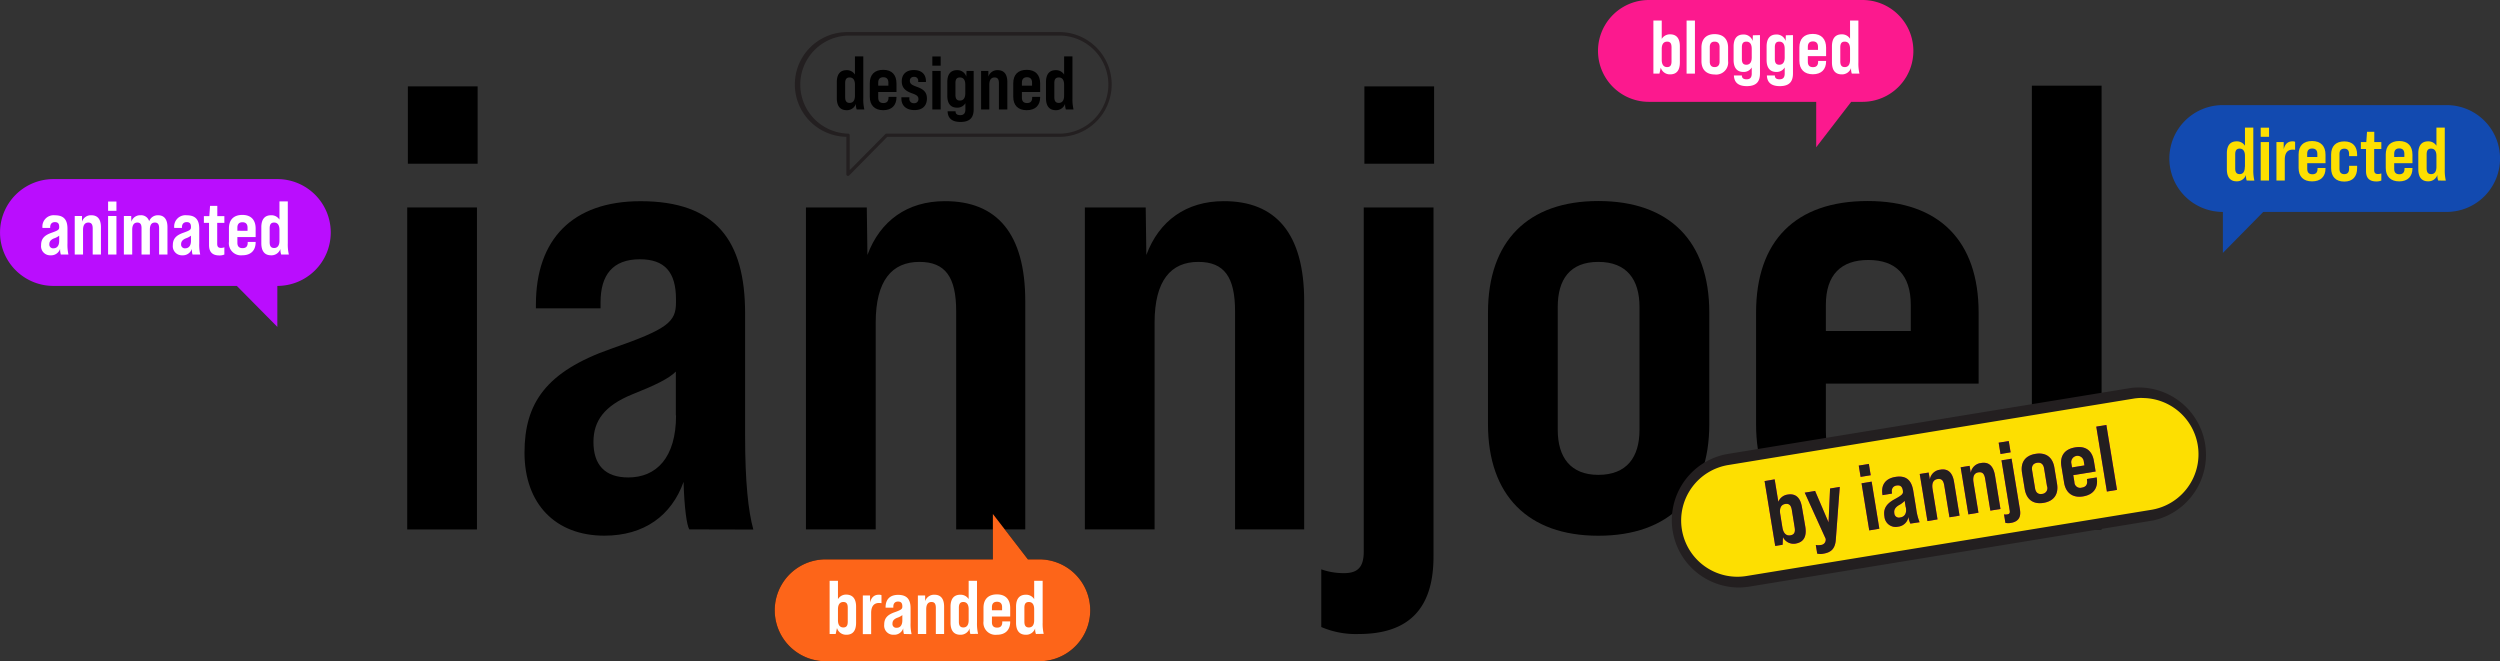 <svg xmlns="http://www.w3.org/2000/svg" viewBox="0 0 743.32 196.6"><rect x="0" y="0" width="743.32" height="196.6" fill="#333333" stroke="none"/><defs><style>.cls-1{fill:#fddf01;}.cls-2{fill:#231f20;}.cls-3{fill:#fc198e;}.cls-4{fill:#fd6519;}.cls-5{fill:#fff;}.cls-6{fill:#ba0dfe;}.cls-7{fill:#124ab0;}</style></defs><g id="main_text" data-name="main text"><path d="M469.07,94H489.8v95.74H469.07Zm.19-36H490V81H469.26Z" transform="translate(-347.99 -32.32)"/><path d="M552.94,189.72c-.75-1.13-1.51-6.59-1.7-14.13-3.58,10-11.68,16-23.56,16-14.51,0-23.74-9.43-23.74-24.69,0-14.7,6.4-24.13,25.82-30.91,16.77-5.84,19.22-7.92,19.22-13.76v-.94c0-8.11-3.39-11.88-10.74-11.88-8.11,0-11.69,4.71-11.69,12.82V124H507.33v-1.14c0-19.41,10.93-30.72,31.1-30.72,22.43,0,31.1,11.69,31.1,33.36v36.38c0,13.76.94,22.43,2.45,27.89Zm-4-33.92v-13c-2.07,2.08-6,4-13,6.79-8.3,3.39-11.5,7.91-11.5,14.13,0,6.79,3.39,10.56,10.37,10.56C543.14,174.27,549,168.43,549,155.8Z" transform="translate(-347.99 -32.32)"/><path d="M652.83,121.87v67.85H632.29V124.89c0-10.18-3.21-14.7-10.93-14.7-8.11,0-13,5.46-13,18.09v61.44H587.62V94h18.09l.19,14.13c3.77-10.17,11.87-16,23-16C644.35,92.09,652.83,101.71,652.83,121.87Z" transform="translate(-347.99 -32.32)"/><path d="M735.76,121.87v67.85H715.21V124.89c0-10.18-3.2-14.7-10.93-14.7-8.1,0-13,5.46-13,18.09v61.44H670.55V94h18.09l.19,14.13c3.77-10.17,11.87-16,23-16C727.28,92.09,735.76,101.71,735.76,121.87Z" transform="translate(-347.99 -32.32)"/><path d="M740.84,218.75V201.6a19.86,19.86,0,0,0,6.79,1.13c4.15,0,5.84-1.89,5.84-6.41V94h20.74V197.83c0,15.45-7.36,23-22.25,23A26,26,0,0,1,740.84,218.75ZM753.66,58h20.73V81H753.66Z" transform="translate(-347.99 -32.32)"/><path d="M790.41,158.44V125.26c0-21.29,11.88-33.17,32.8-33.17,21.11,0,33,11.88,33,33.17v33.18c0,21.11-11.87,33.17-33,33.17C802.29,191.61,790.41,179.55,790.41,158.44Zm45.05,1.69V123.57c0-8.11-3.77-13.38-12.25-13.38s-12.06,5.27-12.06,13.38v36.56c0,8.11,3.77,13.38,12.06,13.38C831.69,173.51,835.46,168.24,835.46,160.13Z" transform="translate(-347.99 -32.32)"/><path d="M936.29,125.26v21.11H890.87v14.14c0,9.05,4.33,13.38,12.82,13.38s12.81-4.33,12.81-13.57v-1.88h19.79v.94c0,20.17-11.87,32.23-33,32.23-21.49,0-33.17-12.06-33.17-33.17V125.26c0-21.29,11.68-33.17,33.17-33.17C924.61,92.09,936.29,104,936.29,125.26Zm-20.17,5.47V123c0-9-4.52-13.38-12.62-13.38S890.87,114,890.87,123v7.73Z" transform="translate(-347.99 -32.32)"/><path d="M952.12,57.79h20.73V189.72H952.12Z" transform="translate(-347.99 -32.32)"/><rect class="cls-1" x="845.55" y="158.88" width="158.53" height="36.69" rx="18.35" transform="translate(-364.47 119.31) rotate(-9.29)"/><path class="cls-2" d="M864.69,207a20,20,0,0,1-3.22-39.67l120.24-19.68a20,20,0,0,1,6.45,39.42L867.92,206.77A20.88,20.88,0,0,1,864.69,207Zm120.25-56.37a16.59,16.59,0,0,0-2.7.23L862,170.56a16.72,16.72,0,1,0,5.4,33L987.64,183.9a16.73,16.73,0,0,0-2.7-33.24Z" transform="translate(-347.99 -32.32)"/><path class="cls-3" d="M883.76,183.11l1,5.82c.48,3-.55,4.59-2.82,5a3.5,3.5,0,0,1-3.82-1.9l-.11,2.26-2.2.36-3.16-19.3,3-.5,1.09,6.67a3.48,3.48,0,0,1,2.79-2.15C881.78,179,883.28,180.16,883.76,183.11Zm-3,.88c-.22-1.38-.75-2-1.94-1.83s-1.82,1.14-1.52,3l.65,4c.3,1.82,1.2,2.53,2.39,2.33s1.48-1,1.25-2.36Z" transform="translate(-347.99 -32.32)"/><path class="cls-3" d="M895,177.09l-1.18,15.79c-.22,2.47-1.27,3.66-3.64,4.05a4.38,4.38,0,0,1-1.88,0l-.42-2.57a3.71,3.71,0,0,0,1.45,0,1.55,1.55,0,0,0,1.5-1.55l0-.26-6.24-13.75,3.08-.51,4,9.35.45-10.07Z" transform="translate(-347.99 -32.32)"/><path class="cls-3" d="M900.65,170.75l3-.5.55,3.37-3,.49Zm.83,5.27,3-.5,2.29,14-3,.5Z" transform="translate(-347.99 -32.32)"/><path class="cls-3" d="M916,188a6.87,6.87,0,0,1-.58-2,3.47,3.47,0,0,1-3.07,2.91,3.33,3.33,0,0,1-4.06-3c-.35-2.15.36-3.69,3-5.14,2.31-1.26,2.62-1.62,2.48-2.48l0-.13c-.2-1.19-.78-1.66-1.86-1.49s-1.6,1-1.4,2.16l0,.25-2.81.46,0-.17c-.47-2.84.86-4.75,3.81-5.24,3.28-.53,4.83,1,5.35,4.14l.87,5.32a16.66,16.66,0,0,0,1,4Zm-1.39-4.87-.31-1.9a6.36,6.36,0,0,1-1.74,1.3c-1.13.7-1.49,1.44-1.34,2.35a1.37,1.37,0,0,0,1.77,1.29C914.24,186,915,185,914.65,183.15Z" transform="translate(-347.99 -32.32)"/><path class="cls-3" d="M929,175.7l1.62,9.93-3,.49-1.55-9.48c-.25-1.49-.82-2.08-2-1.89s-1.78,1.11-1.47,3l1.47,9-3,.5-2.29-14,2.65-.43.36,2.06a3.45,3.45,0,0,1,3-2.89C927.08,171.55,928.55,172.75,929,175.7Z" transform="translate(-347.99 -32.32)"/><path class="cls-3" d="M941.16,173.72l1.62,9.93-3,.49-1.55-9.49c-.25-1.49-.82-2.07-2-1.89s-1.77,1.11-1.46,3l1.47,9-3,.5-2.29-14,2.65-.43.36,2.06a3.44,3.44,0,0,1,3-2.89C939.21,169.57,940.68,170.77,941.16,173.72Z" transform="translate(-347.99 -32.32)"/><path class="cls-3" d="M942.25,163.94l3-.49.55,3.36-3,.5Zm2,23.83-.41-2.51a2.91,2.91,0,0,0,1,0c.61-.09.81-.41.7-1.07l-2.45-15,3-.49,2.49,15.19c.37,2.26-.53,3.54-2.7,3.9A3.92,3.92,0,0,1,944.22,187.77Z" transform="translate(-347.99 -32.32)"/><path class="cls-3" d="M950,177.76l-.8-4.85c-.51-3.12.95-5.14,4-5.64s5.1.95,5.61,4.06l.8,4.86c.5,3.08-.94,5.13-4,5.64S950.53,180.85,950,177.76Zm6.63-.83-.88-5.35c-.19-1.18-.87-1.87-2.11-1.66s-1.64,1.06-1.45,2.24l.88,5.35c.19,1.19.87,1.87,2.08,1.67A1.72,1.72,0,0,0,956.66,176.93Z" transform="translate(-347.99 -32.32)"/><path class="cls-3" d="M970.57,169.42l.51,3.09-6.65,1.08.34,2.07a1.71,1.71,0,0,0,2.19,1.65c1.25-.2,1.78-.94,1.55-2.29l0-.28,2.9-.47,0,.14c.48,3-1,5-4.06,5.5s-5.14-1-5.64-4.06l-.8-4.85c-.51-3.12.92-5.13,4.06-5.65S970.06,166.3,970.57,169.42Zm-2.82,1.28-.18-1.13a1.88,1.88,0,1,0-3.7.6l.19,1.13Z" transform="translate(-347.99 -32.32)"/><path class="cls-3" d="M971.27,159.17l3-.5,3.16,19.3-3,.5Z" transform="translate(-347.99 -32.32)"/><path class="cls-2" d="M883.76,183.11l1,5.82c.48,3-.55,4.59-2.82,5a3.5,3.5,0,0,1-3.82-1.9l-.11,2.26-2.2.36-3.16-19.3,3-.5,1.09,6.67a3.48,3.48,0,0,1,2.79-2.15C881.78,179,883.28,180.16,883.76,183.11Zm-3,.88c-.22-1.38-.75-2-1.94-1.83s-1.82,1.14-1.52,3l.65,4c.3,1.82,1.2,2.53,2.39,2.33s1.48-1,1.25-2.36Z" transform="translate(-347.99 -32.32)"/><path class="cls-2" d="M895,177.09l-1.18,15.79c-.22,2.47-1.27,3.66-3.64,4.05a4.38,4.38,0,0,1-1.88,0l-.42-2.57a3.71,3.71,0,0,0,1.45,0,1.55,1.55,0,0,0,1.5-1.55l0-.26-6.24-13.75,3.08-.51,4,9.35.45-10.07Z" transform="translate(-347.99 -32.32)"/><path class="cls-2" d="M900.65,170.75l3-.5.55,3.37-3,.49Zm.83,5.27,3-.5,2.29,14-3,.5Z" transform="translate(-347.99 -32.32)"/><path class="cls-2" d="M916,188a6.87,6.87,0,0,1-.58-2,3.47,3.47,0,0,1-3.07,2.91,3.33,3.33,0,0,1-4.06-3c-.35-2.15.36-3.69,3-5.14,2.31-1.26,2.62-1.62,2.48-2.48l0-.13c-.2-1.19-.78-1.66-1.86-1.49s-1.6,1-1.4,2.16l0,.25-2.81.46,0-.17c-.47-2.84.86-4.75,3.81-5.24,3.28-.53,4.83,1,5.35,4.14l.87,5.32a16.66,16.66,0,0,0,1,4Zm-1.39-4.87-.31-1.9a6.36,6.36,0,0,1-1.74,1.3c-1.13.7-1.49,1.44-1.34,2.35a1.37,1.37,0,0,0,1.77,1.29C914.24,186,915,185,914.65,183.15Z" transform="translate(-347.99 -32.32)"/><path class="cls-2" d="M929,175.7l1.62,9.93-3,.49-1.55-9.48c-.25-1.49-.82-2.08-2-1.89s-1.78,1.11-1.47,3l1.47,9-3,.5-2.29-14,2.65-.43.36,2.06a3.45,3.45,0,0,1,3-2.89C927.08,171.55,928.55,172.75,929,175.7Z" transform="translate(-347.99 -32.32)"/><path class="cls-2" d="M941.16,173.72l1.62,9.93-3,.49-1.55-9.49c-.25-1.49-.82-2.07-2-1.89s-1.77,1.11-1.46,3l1.47,9-3,.5-2.29-14,2.65-.43.36,2.06a3.44,3.44,0,0,1,3-2.89C939.21,169.57,940.68,170.77,941.16,173.72Z" transform="translate(-347.99 -32.32)"/><path class="cls-2" d="M942.25,163.94l3-.49.55,3.36-3,.5Zm2,23.83-.41-2.51a2.91,2.91,0,0,0,1,0c.61-.09.81-.41.7-1.07l-2.45-15,3-.49,2.49,15.19c.37,2.26-.53,3.54-2.7,3.9A3.92,3.92,0,0,1,944.22,187.77Z" transform="translate(-347.99 -32.32)"/><path class="cls-2" d="M950,177.76l-.8-4.85c-.51-3.12.95-5.14,4-5.64s5.1.95,5.61,4.06l.8,4.86c.5,3.08-.94,5.13-4,5.64S950.53,180.85,950,177.76Zm6.63-.83-.88-5.35c-.19-1.18-.87-1.87-2.11-1.66s-1.64,1.06-1.45,2.24l.88,5.35c.19,1.19.87,1.87,2.08,1.67A1.72,1.72,0,0,0,956.66,176.93Z" transform="translate(-347.99 -32.32)"/><path class="cls-2" d="M970.57,169.42l.51,3.09-6.65,1.08.34,2.07a1.71,1.71,0,0,0,2.19,1.65c1.25-.2,1.78-.94,1.55-2.29l0-.28,2.9-.47,0,.14c.48,3-1,5-4.06,5.5s-5.14-1-5.64-4.06l-.8-4.85c-.51-3.12.92-5.13,4.06-5.65S970.06,166.3,970.57,169.42Zm-2.82,1.28-.18-1.13a1.88,1.88,0,1,0-3.7.6l.19,1.13Z" transform="translate(-347.99 -32.32)"/><path class="cls-2" d="M971.27,159.17l3-.5,3.16,19.3-3,.5Z" transform="translate(-347.99 -32.32)"/></g><g id="BRANDED"><path d="M657,228.92H593.48a15.14,15.14,0,1,1,0-30.28H643.2v-13.5l10.41,13.5H657a15.14,15.14,0,0,1,0,30.28Z" transform="translate(-347.99 -32.32)"/><path class="cls-4" d="M657,228.92H593.48a15.14,15.14,0,1,1,0-30.28H643.2v-13.5l10.41,13.5H657a15.14,15.14,0,0,1,0,30.28Z" transform="translate(-347.99 -32.32)"/><path class="cls-5" d="M602.53,212.71v4.75c0,2.44-1,3.59-2.89,3.59a2.81,2.81,0,0,1-2.79-2l-.39,1.78h-1.8V205h2.48v5.46a2.8,2.8,0,0,1,2.5-1.35C601.49,209.15,602.53,210.3,602.53,212.71Zm-2.48.31c0-1.12-.34-1.71-1.31-1.71s-1.6.68-1.6,2.16v3.25c0,1.49.63,2.16,1.6,2.16s1.31-.61,1.31-1.71Z" transform="translate(-347.99 -32.32)"/><path class="cls-5" d="M610.08,209.28v2.39a3.68,3.68,0,0,0-.7-.07c-1.56,0-2.37,1-2.37,3v6.26h-2.48V209.37h2.15l0,2.12c.38-1.58,1.26-2.34,2.59-2.34A1.75,1.75,0,0,1,610.08,209.28Z" transform="translate(-347.99 -32.32)"/><path class="cls-5" d="M616.75,220.82a5.4,5.4,0,0,1-.2-1.69,2.79,2.79,0,0,1-2.82,1.92,2.7,2.7,0,0,1-2.84-3c0-1.75.77-2.88,3.09-3.69,2-.7,2.3-1,2.3-1.65v-.11c0-1-.41-1.42-1.29-1.42s-1.39.56-1.39,1.53V213h-2.3v-.14c0-2.32,1.3-3.67,3.72-3.67,2.68,0,3.71,1.39,3.71,4v4.35a13.3,13.3,0,0,0,.3,3.33Zm-.47-4.06v-1.55a5.09,5.09,0,0,1-1.56.81c-1,.41-1.37.95-1.37,1.69a1.11,1.11,0,0,0,1.24,1.26C615.58,219,616.28,218.27,616.28,216.76Z" transform="translate(-347.99 -32.32)"/><path class="cls-5" d="M628.7,212.71v8.11h-2.46v-7.75c0-1.22-.38-1.76-1.31-1.76s-1.55.65-1.55,2.16v7.35H620.9V209.37h2.16l0,1.69a2.78,2.78,0,0,1,2.75-1.91C627.68,209.15,628.7,210.3,628.7,212.71Z" transform="translate(-347.99 -32.32)"/><path class="cls-5" d="M636.52,220.82a4.61,4.61,0,0,1-.23-1.67,2.81,2.81,0,0,1-2.77,1.9c-1.85,0-2.91-1.15-2.91-3.59v-4.75c0-2.41,1.06-3.56,2.91-3.56a2.81,2.81,0,0,1,2.48,1.3V205h2.48v12.45a13,13,0,0,0,.32,3.33Zm-.52-4.1v-3.25c0-1.48-.61-2.16-1.58-2.16s-1.33.59-1.33,1.71v4.15c0,1.1.36,1.71,1.33,1.71S636,218.21,636,216.72Z" transform="translate(-347.99 -32.32)"/><path class="cls-5" d="M648.35,213.11v2.53h-5.43v1.69c0,1.08.52,1.6,1.54,1.6s1.53-.52,1.53-1.62v-.23h2.36v.11c0,2.41-1.42,3.86-3.94,3.86a3.59,3.59,0,0,1-4-4v-4c0-2.54,1.4-4,4-4S648.35,210.57,648.35,213.11Zm-2.41.66v-.93c0-1.08-.54-1.6-1.51-1.6s-1.51.52-1.51,1.6v.93Z" transform="translate(-347.99 -32.32)"/><path class="cls-5" d="M656,220.82a4.17,4.17,0,0,1-.23-1.67,2.81,2.81,0,0,1-2.77,1.9c-1.85,0-2.91-1.15-2.91-3.59v-4.75c0-2.41,1.06-3.56,2.91-3.56a2.81,2.81,0,0,1,2.48,1.3V205H658v12.45a13.16,13.16,0,0,0,.31,3.33Zm-.52-4.1v-3.25c0-1.48-.61-2.16-1.58-2.16s-1.33.59-1.33,1.71v4.15c0,1.1.36,1.71,1.33,1.71S655.48,218.21,655.48,216.72Z" transform="translate(-347.99 -32.32)"/></g><g id="ANIMATED"><path class="cls-6" d="M430.44,85.57H363.87A15.88,15.88,0,0,0,348,101.45h0a15.88,15.88,0,0,0,15.88,15.88h54.52l12.05,12.18V117.33a15.88,15.88,0,0,0,15.88-15.88h0A15.88,15.88,0,0,0,430.44,85.57Z" transform="translate(-347.99 -32.32)"/><path class="cls-5" d="M366.07,108a5.66,5.66,0,0,1-.21-1.69,2.78,2.78,0,0,1-2.81,1.92,2.7,2.7,0,0,1-2.84-3c0-1.75.76-2.88,3.08-3.69,2-.7,2.3-.95,2.3-1.65v-.11c0-1-.4-1.42-1.28-1.42s-1.4.56-1.4,1.53v.2h-2.3V100a3.35,3.35,0,0,1,3.72-3.67c2.68,0,3.72,1.39,3.72,4v4.34a13.47,13.47,0,0,0,.29,3.34Zm-.48-4.06v-1.55a5,5,0,0,1-1.55.81c-1,.41-1.38,1-1.38,1.69a1.12,1.12,0,0,0,1.24,1.26C364.89,106.14,365.59,105.44,365.59,103.93Z" transform="translate(-347.99 -32.32)"/><path class="cls-5" d="M378,99.88V108h-2.45v-7.75c0-1.22-.39-1.76-1.31-1.76s-1.56.65-1.56,2.16V108h-2.47V96.54h2.16l0,1.69a2.77,2.77,0,0,1,2.75-1.91C377,96.32,378,97.47,378,99.88Z" transform="translate(-347.99 -32.32)"/><path class="cls-5" d="M380.13,96.54h2.48V108h-2.48Zm0-4.3h2.48V95h-2.48Z" transform="translate(-347.99 -32.32)"/><path class="cls-5" d="M397.78,99.85V108H395.3v-7.82c0-1-.27-1.69-1.26-1.69s-1.49.68-1.49,2.16V108h-2.48v-7.82c0-1.06-.29-1.69-1.24-1.69s-1.53.68-1.53,2.16V108h-2.48V96.54H387l.05,1.71a2.71,2.71,0,0,1,2.7-1.93,2.48,2.48,0,0,1,2.59,1.78,2.72,2.72,0,0,1,2.64-1.78C396.74,96.32,397.78,97.47,397.78,99.85Z" transform="translate(-347.99 -32.32)"/><path class="cls-5" d="M405.24,108a5.46,5.46,0,0,1-.2-1.69,2.8,2.8,0,0,1-2.82,1.92,2.7,2.7,0,0,1-2.84-3c0-1.75.77-2.88,3.09-3.69,2-.7,2.3-.95,2.3-1.65v-.11c0-1-.4-1.42-1.28-1.42s-1.4.56-1.4,1.53v.2h-2.3V100a3.35,3.35,0,0,1,3.72-3.67c2.68,0,3.72,1.39,3.72,4v4.34a13.47,13.47,0,0,0,.29,3.34Zm-.47-4.06v-1.55a5.13,5.13,0,0,1-1.55.81c-1,.41-1.38,1-1.38,1.69a1.12,1.12,0,0,0,1.24,1.26C404.07,106.14,404.77,105.44,404.77,103.93Z" transform="translate(-347.99 -32.32)"/><path class="cls-5" d="M412.57,98.59v6.2c0,.88.32,1.24,1.13,1.24a2.83,2.83,0,0,0,1-.18V108a3.53,3.53,0,0,1-1.47.27c-2.09,0-3.09-1-3.09-3.11V98.59h-1.53v-2h1.62l.21-3.06h2.16v3.06h2.1v2Z" transform="translate(-347.99 -32.32)"/><path class="cls-5" d="M424,100.28v2.53h-5.43v1.69c0,1.08.52,1.6,1.54,1.6s1.53-.52,1.53-1.63v-.22H424v.11c0,2.41-1.42,3.86-3.94,3.86a3.59,3.59,0,0,1-4-4v-4c0-2.54,1.4-4,4-4S424,97.74,424,100.28Zm-2.41.66V100c0-1.08-.54-1.6-1.51-1.6s-1.51.52-1.51,1.6v.93Z" transform="translate(-347.99 -32.32)"/><path class="cls-5" d="M431.6,108a4.21,4.21,0,0,1-.23-1.67,2.81,2.81,0,0,1-2.77,1.9c-1.85,0-2.91-1.15-2.91-3.59V99.88c0-2.41,1.06-3.56,2.91-3.56a2.81,2.81,0,0,1,2.48,1.3V92.21h2.48v12.44a13.2,13.2,0,0,0,.31,3.34Zm-.52-4.1v-3.25c0-1.48-.61-2.16-1.58-2.16s-1.33.59-1.33,1.71v4.15c0,1.1.36,1.71,1.33,1.71S431.08,105.38,431.08,103.89Z" transform="translate(-347.99 -32.32)"/></g><g id="DESIGNED"><path d="M602.71,64.86a4.21,4.21,0,0,1-.23-1.67,2.81,2.81,0,0,1-2.77,1.89c-1.85,0-2.91-1.15-2.91-3.58V56.74c0-2.41,1.06-3.56,2.91-3.56a2.82,2.82,0,0,1,2.48,1.31V49.08h2.48V61.52a13.26,13.26,0,0,0,.31,3.34Zm-.52-4.11V57.51c0-1.49-.61-2.16-1.58-2.16s-1.33.58-1.33,1.71v4.15c0,1.1.36,1.71,1.33,1.71S602.19,62.24,602.19,60.75Z" transform="translate(-347.99 -32.32)"/><path d="M614.54,57.15v2.52h-5.43v1.69c0,1.08.52,1.6,1.53,1.6s1.53-.52,1.53-1.62v-.22h2.37v.11c0,2.41-1.42,3.85-3.94,3.85s-4-1.44-4-4v-4c0-2.55,1.4-4,4-4S614.54,54.6,614.54,57.15Zm-2.41.65v-.92c0-1.08-.54-1.6-1.51-1.6s-1.51.52-1.51,1.6v.92Z" transform="translate(-347.99 -32.32)"/><path d="M616,61.59v-.36h2.37v.38A1.25,1.25,0,0,0,619.7,63a1.2,1.2,0,0,0,1.36-1.31c0-.92-.88-1.26-2-1.66-1.44-.54-2.95-1.29-2.95-3.54,0-2,1.24-3.34,3.58-3.34s3.61,1.26,3.61,3.34v.22H621v-.27a1.13,1.13,0,0,0-1.27-1.26,1.1,1.1,0,0,0-1.21,1.19c0,1,.88,1.31,2.07,1.76,1.44.54,3,1.24,3,3.43s-1.26,3.49-3.69,3.49S616,63.77,616,61.59Z" transform="translate(-347.99 -32.32)"/><path d="M625.2,53.41h2.48V64.86H625.2Zm0-4.31h2.48v2.75h-2.48Z" transform="translate(-347.99 -32.32)"/><path d="M637.49,53.41V64.79c0,2.3-.93,3.79-3.92,3.79-2.48,0-3.77-1.06-3.83-3.18h2.36c0,.81.47,1.15,1.42,1.15s1.51-.48,1.51-1.69V63a2.74,2.74,0,0,1-2.48,1.33c-1.85,0-2.9-1.15-2.9-3.56V56.74c0-2.41,1.05-3.56,2.9-3.56a2.76,2.76,0,0,1,2.75,1.92l.07-1.69ZM635,60.06V57.51c0-1.49-.61-2.16-1.6-2.16s-1.33.58-1.33,1.71v3.45c0,1.12.36,1.71,1.33,1.71S635,61.54,635,60.06Z" transform="translate(-347.99 -32.32)"/><path d="M647.5,56.74v8.12H645V57.1c0-1.21-.38-1.75-1.31-1.75s-1.55.65-1.55,2.16v7.35H639.7V53.41h2.16l0,1.69a2.78,2.78,0,0,1,2.75-1.92C646.48,53.18,647.5,54.33,647.5,56.74Z" transform="translate(-347.99 -32.32)"/><path d="M657.26,57.15v2.52h-5.43v1.69c0,1.08.51,1.6,1.53,1.6s1.53-.52,1.53-1.62v-.22h2.37v.11c0,2.41-1.42,3.85-4,3.85s-4-1.44-4-4v-4c0-2.55,1.39-4,4-4S657.26,54.6,657.26,57.15Zm-2.41.65v-.92c0-1.08-.55-1.6-1.51-1.6s-1.51.52-1.51,1.6v.92Z" transform="translate(-347.99 -32.32)"/><path d="M664.9,64.86a4.66,4.66,0,0,1-.23-1.67,2.81,2.81,0,0,1-2.77,1.89c-1.85,0-2.91-1.15-2.91-3.58V56.74c0-2.41,1.06-3.56,2.91-3.56a2.82,2.82,0,0,1,2.48,1.31V49.08h2.48V61.52a13.13,13.13,0,0,0,.32,3.34Zm-.52-4.11V57.51c0-1.49-.61-2.16-1.58-2.16s-1.33.58-1.33,1.71v4.15c0,1.1.36,1.71,1.33,1.71S664.38,62.24,664.38,60.75Z" transform="translate(-347.99 -32.32)"/><path class="cls-2" d="M600.14,84.61a.43.43,0,0,1-.19,0,.5.5,0,0,1-.31-.46V73a15.57,15.57,0,0,1,.5-31.14h63.2a15.58,15.58,0,0,1,0,31.15H611.79L600.5,84.46A.51.51,0,0,1,600.14,84.61Zm0-41.71a14.58,14.58,0,0,0,0,29.15.5.5,0,0,1,.5.5V82.9l10.58-10.7a.51.51,0,0,1,.36-.15h51.76a14.58,14.58,0,0,0,0-29.15Z" transform="translate(-347.99 -32.32)"/></g><g id="BLOGGED"><path class="cls-3" d="M901.74,32.32H838.26a15.14,15.14,0,1,0,0,30.28H888V76.1l10.4-13.5h3.35a15.14,15.14,0,0,0,0-30.28Z" transform="translate(-347.99 -32.32)"/><path class="cls-5" d="M847.46,46.1v4.75c0,2.44-1,3.58-2.89,3.58a2.81,2.81,0,0,1-2.79-2l-.39,1.78h-1.8V38.43h2.48v5.46a2.81,2.81,0,0,1,2.5-1.36C846.42,42.53,847.46,43.68,847.46,46.1Zm-2.48.31c0-1.13-.34-1.71-1.31-1.71s-1.6.67-1.6,2.16v3.25c0,1.48.63,2.16,1.6,2.16s1.31-.61,1.31-1.71Z" transform="translate(-347.99 -32.32)"/><path class="cls-5" d="M849.46,38.43h2.48V54.21h-2.48Z" transform="translate(-347.99 -32.32)"/><path class="cls-5" d="M853.88,50.47v-4c0-2.55,1.42-4,3.92-4s4,1.42,4,4v4a3.59,3.59,0,0,1-4,4C855.3,54.43,853.88,53,853.88,50.47Zm5.39.2V46.3c0-1-.45-1.6-1.47-1.6s-1.44.63-1.44,1.6v4.37c0,1,.45,1.6,1.44,1.6S859.27,51.64,859.27,50.67Z" transform="translate(-347.99 -32.32)"/><path class="cls-5" d="M871.28,42.76V54.14c0,2.3-.92,3.79-3.92,3.79q-3.72,0-3.83-3.18h2.37c0,.81.47,1.15,1.42,1.15s1.51-.47,1.51-1.69V52.38a2.75,2.75,0,0,1-2.48,1.33c-1.85,0-2.91-1.15-2.91-3.56v-4c0-2.42,1.06-3.57,2.91-3.57a2.76,2.76,0,0,1,2.75,1.92l.07-1.69Zm-2.45,6.65V46.86c0-1.49-.61-2.16-1.6-2.16s-1.33.58-1.33,1.71v3.45c0,1.13.36,1.71,1.33,1.71S868.83,50.9,868.83,49.41Z" transform="translate(-347.99 -32.32)"/><path class="cls-5" d="M881.09,42.76V54.14c0,2.3-.92,3.79-3.92,3.79-2.48,0-3.77-1.06-3.83-3.18h2.36c0,.81.48,1.15,1.42,1.15s1.51-.47,1.51-1.69V52.38a2.73,2.73,0,0,1-2.48,1.33c-1.84,0-2.9-1.15-2.9-3.56v-4c0-2.42,1.06-3.57,2.9-3.57a2.75,2.75,0,0,1,2.75,1.92l.07-1.69Zm-2.46,6.65V46.86c0-1.49-.61-2.16-1.6-2.16s-1.33.58-1.33,1.71v3.45c0,1.13.36,1.71,1.33,1.71S878.63,50.9,878.63,49.41Z" transform="translate(-347.99 -32.32)"/><path class="cls-5" d="M890.94,46.5V49h-5.43v1.69c0,1.08.52,1.6,1.53,1.6s1.53-.52,1.53-1.63v-.22h2.37v.11c0,2.41-1.42,3.85-3.94,3.85s-4-1.44-4-4v-4c0-2.55,1.4-4,4-4S890.94,44,890.94,46.5Zm-2.41.65v-.92c0-1.08-.54-1.6-1.51-1.6s-1.51.52-1.51,1.6v.92Z" transform="translate(-347.99 -32.32)"/><path class="cls-5" d="M898.58,54.21a4.51,4.51,0,0,1-.22-1.67,2.8,2.8,0,0,1-2.78,1.89c-1.84,0-2.9-1.14-2.9-3.58V46.1c0-2.42,1.06-3.57,2.9-3.57a2.8,2.8,0,0,1,2.48,1.31V38.43h2.48V50.87a13.07,13.07,0,0,0,.32,3.34Zm-.52-4.1V46.86c0-1.49-.6-2.16-1.57-2.16s-1.33.58-1.33,1.71v4.15c0,1.1.36,1.71,1.33,1.71S898.06,51.59,898.06,50.11Z" transform="translate(-347.99 -32.32)"/></g><g id="DIRECTED"><path class="cls-7" d="M1008.87,63.57h66.57a15.88,15.88,0,0,1,15.88,15.88h0a15.88,15.88,0,0,1-15.88,15.88h-54.52l-12,12.18V95.33A15.88,15.88,0,0,1,993,79.45h0A15.88,15.88,0,0,1,1008.87,63.57Z" transform="translate(-347.99 -32.32)"/><path class="cls-1" d="M1016,86a4.4,4.4,0,0,1-.22-1.66,2.82,2.82,0,0,1-2.78,1.89c-1.84,0-2.9-1.15-2.9-3.58V77.91c0-2.41,1.06-3.56,2.9-3.56a2.79,2.79,0,0,1,2.48,1.31V70.25h2.48V82.69a13,13,0,0,0,.32,3.33Zm-.52-4.1V78.68c0-1.49-.61-2.17-1.57-2.17s-1.33.59-1.33,1.72v4.14c0,1.11.36,1.72,1.33,1.72S1015.44,83.41,1015.44,81.92Z" transform="translate(-347.99 -32.32)"/><path class="cls-1" d="M1020.16,74.57h2.47V86h-2.47Zm0-4.3h2.48V73h-2.48Z" transform="translate(-347.99 -32.32)"/><path class="cls-1" d="M1030.39,74.48v2.39a3.73,3.73,0,0,0-.7-.06c-1.56,0-2.37,1-2.37,3V86h-2.48V74.57H1027l0,2.12c.38-1.57,1.26-2.34,2.59-2.34A1.75,1.75,0,0,1,1030.39,74.48Z" transform="translate(-347.99 -32.32)"/><path class="cls-1" d="M1039.43,78.32v2.52H1034v1.69c0,1.08.51,1.6,1.53,1.6s1.53-.52,1.53-1.62v-.23h2.37v.12c0,2.41-1.42,3.85-4,3.85s-4-1.44-4-4v-4c0-2.55,1.39-4,4-4S1039.43,75.77,1039.43,78.32ZM1037,79v-.92c0-1.09-.55-1.6-1.52-1.6s-1.5.51-1.5,1.6V79Z" transform="translate(-347.99 -32.32)"/><path class="cls-1" d="M1041.1,82.3v-4c0-2.52,1.39-3.94,3.92-3.94s3.81,1.53,3.81,3.92v.47h-2.39v-.65c0-1-.43-1.58-1.42-1.58s-1.44.57-1.44,1.58v4.42c0,1,.45,1.58,1.44,1.58s1.42-.59,1.42-1.58v-.9h2.39v.69c0,2.42-1.24,4-3.81,4S1041.1,84.83,1041.1,82.3Z" transform="translate(-347.99 -32.32)"/><path class="cls-1" d="M1053.9,76.63v6.19c0,.88.32,1.24,1.13,1.24a2.61,2.61,0,0,0,1-.18V86a3.56,3.56,0,0,1-1.47.27c-2.1,0-3.09-1-3.09-3.11V76.63h-1.53V74.57h1.62l.21-3.06h2.16v3.06h2.1v2.06Z" transform="translate(-347.99 -32.32)"/><path class="cls-1" d="M1065.28,78.32v2.52h-5.43v1.69c0,1.08.52,1.6,1.53,1.6s1.54-.52,1.54-1.62v-.23h2.36v.12c0,2.41-1.42,3.85-3.94,3.85s-4-1.44-4-4v-4c0-2.55,1.4-4,4-4S1065.28,75.77,1065.28,78.32Zm-2.41.65v-.92c0-1.09-.54-1.6-1.51-1.6s-1.51.51-1.51,1.6V79Z" transform="translate(-347.99 -32.32)"/><path class="cls-1" d="M1072.93,86a4.11,4.11,0,0,1-.23-1.66,2.81,2.81,0,0,1-2.77,1.89c-1.85,0-2.91-1.15-2.91-3.58V77.91c0-2.41,1.06-3.56,2.91-3.56a2.8,2.8,0,0,1,2.48,1.31V70.25h2.48V82.69a13.16,13.16,0,0,0,.31,3.33Zm-.52-4.1V78.68c0-1.49-.61-2.17-1.58-2.17s-1.33.59-1.33,1.72v4.14c0,1.11.36,1.72,1.33,1.72S1072.41,83.41,1072.41,81.92Z" transform="translate(-347.99 -32.32)"/></g></svg>